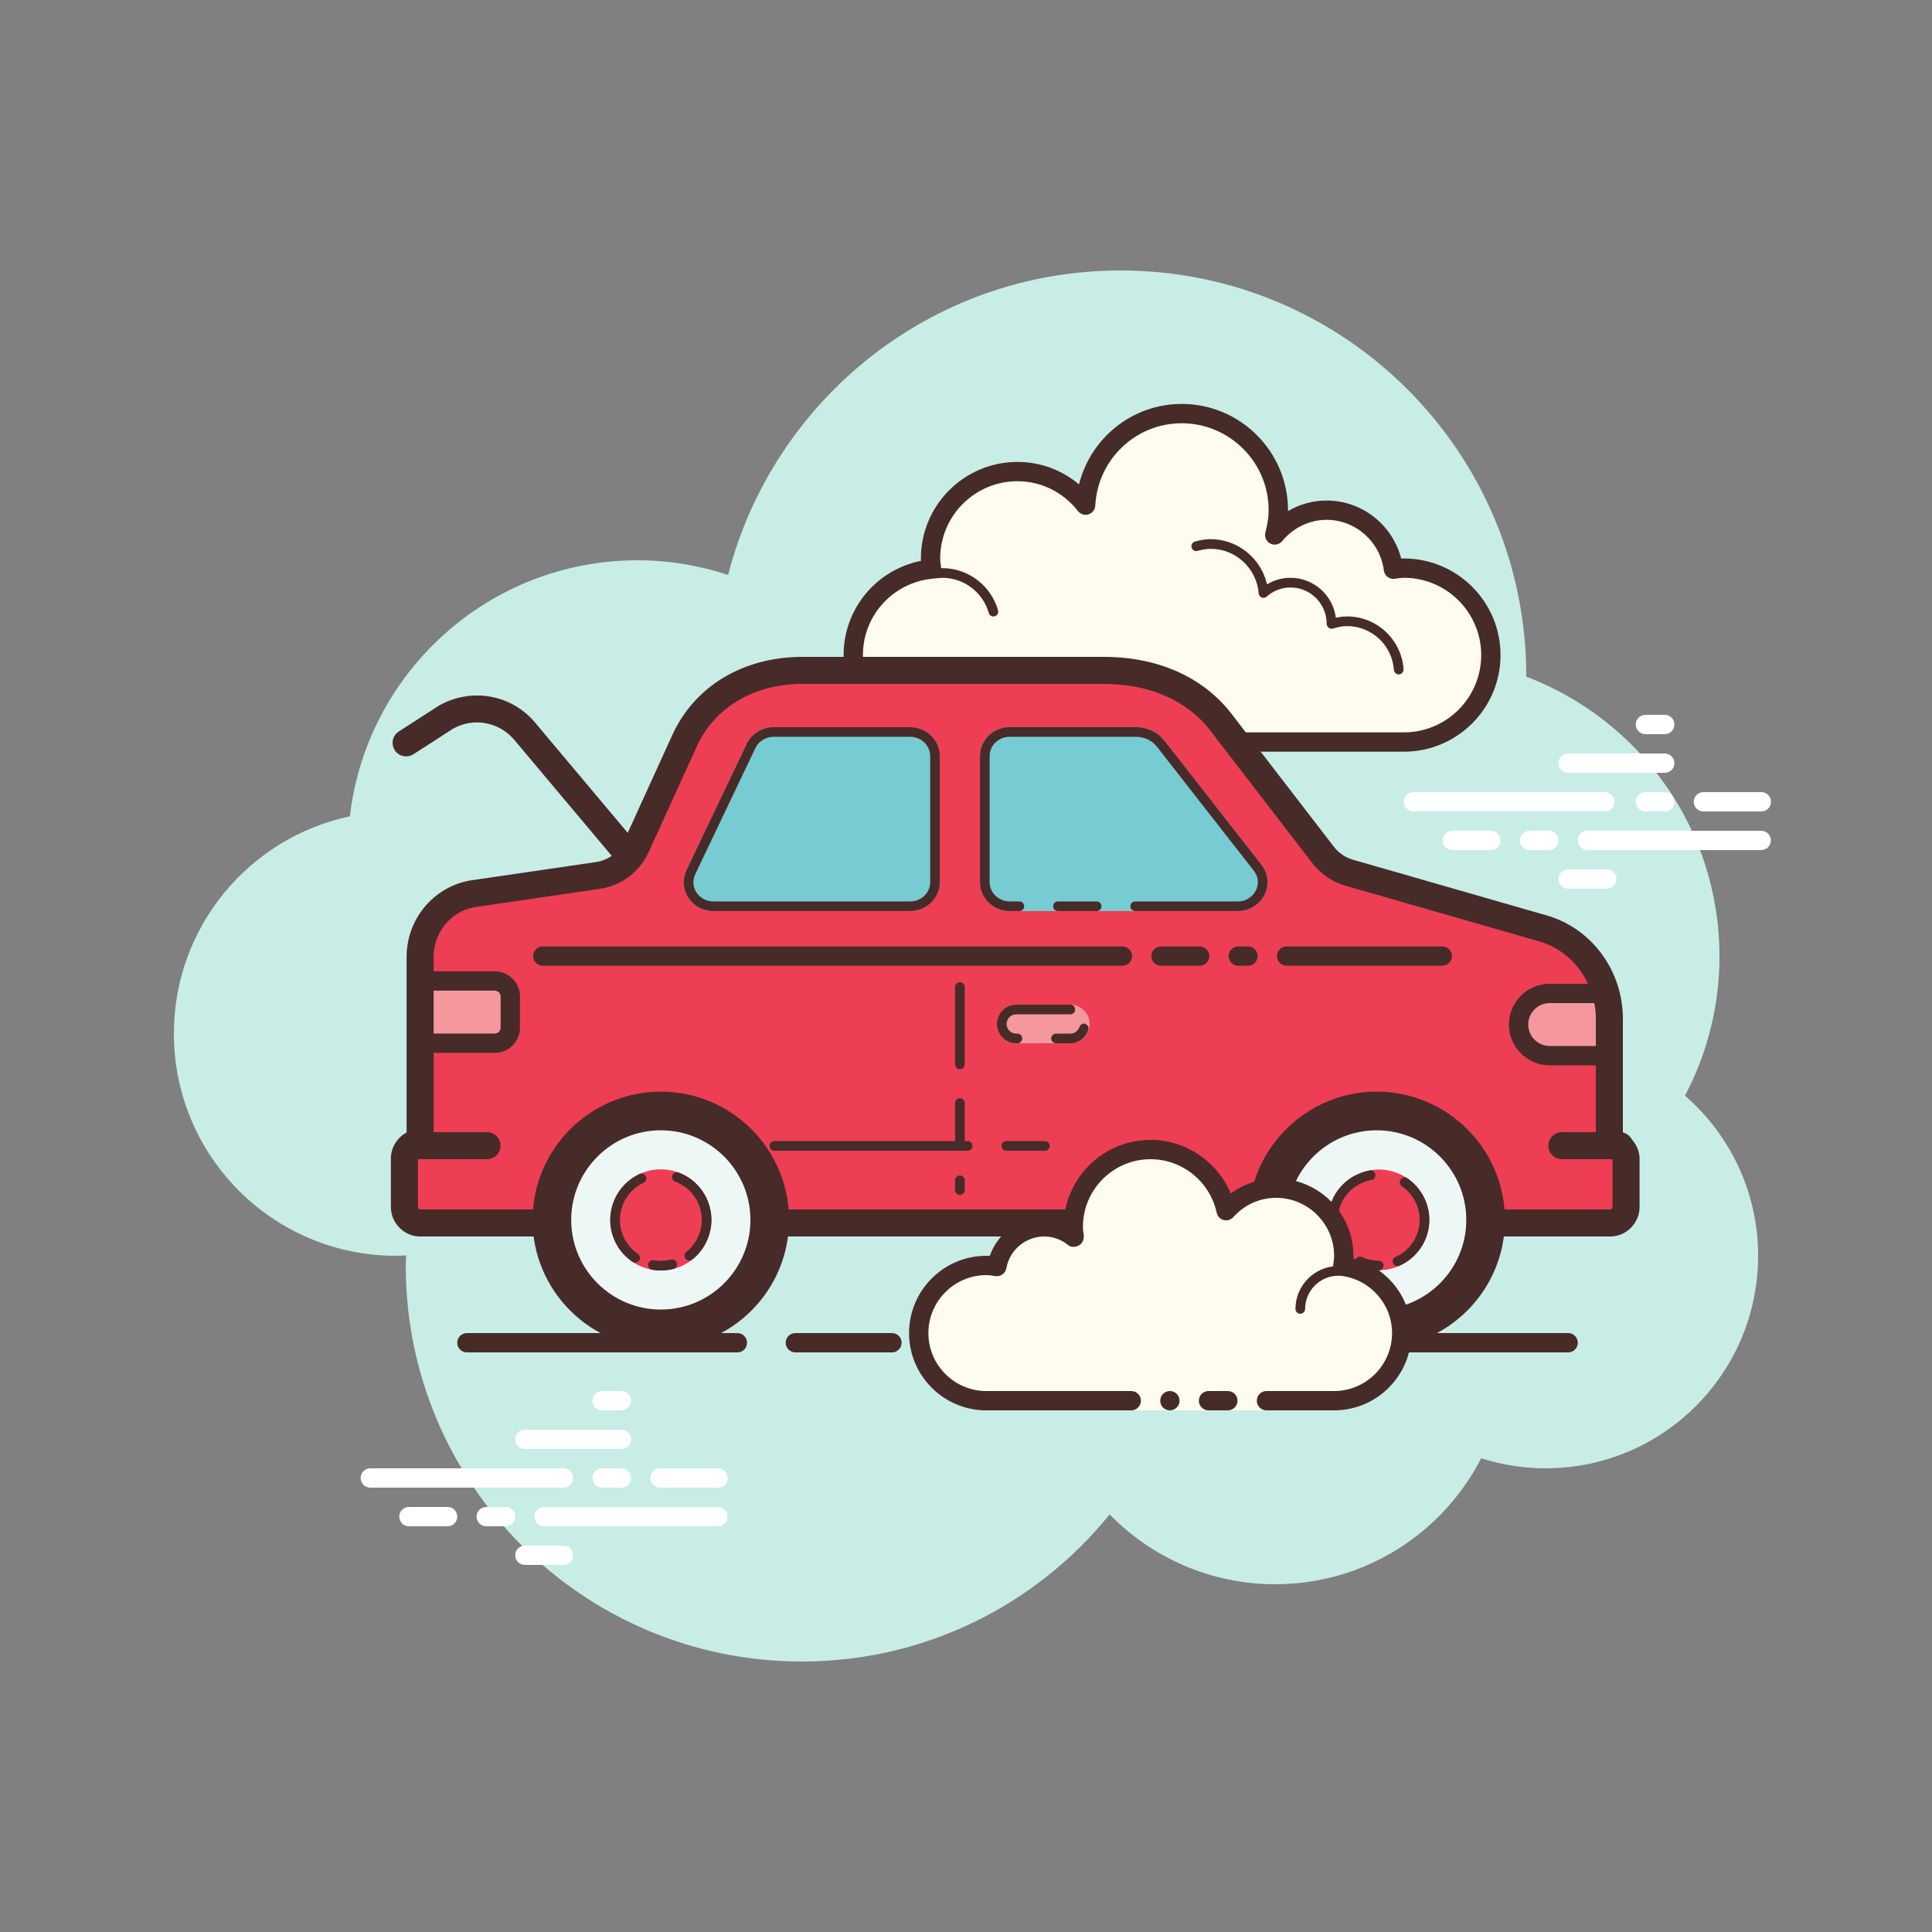 ﻿<?xml version="1.0" encoding="utf-8"?>
<svg xmlns="http://www.w3.org/2000/svg" width="500" height="500" viewBox="0 0 100 100">
  <rect x="0" y="0" width="100" height="100" fill="#808080" stroke="none"/>
  <path fill="#c7ede6" d="M87.215,56.711C88.352,54.555,89,52.105,89,49.5c0-6.621-4.16-12.258-10-14.477c0-0.008,0-0.016,0-0.023c0-11.598-9.402-21-21-21c-9.785,0-17.98,6.699-20.313,15.758C36.211,29.273,34.637,29,33,29c-7.691,0-14.023,5.793-14.891,13.254C12.906,43.352,9,47.969,9,53.5C9,59.852,14.148,65,20.5,65c0.176,0,0.352-0.012,0.527-0.023C21.023,65.152,21,65.324,21,65.5C21,76.82,30.18,86,41.5,86c6.437,0,12.176-2.973,15.934-7.613C59.613,80.609,62.641,82,66,82c4.648,0,8.676-2.648,10.664-6.52C77.719,75.816,78.836,76,80,76c6.074,0,11-4.926,11-11C91,61.688,89.531,58.727,87.215,56.711z" />
  <path fill="#fdfcef" d="M54.792,38.5c0,0-3.641,0-6.125,0s-4.5-2.016-4.5-4.5c0-2.332,1.781-4.23,4.055-4.453c-0.023-0.184-0.055-0.359-0.055-0.547c0-2.484,2.016-4.5,4.5-4.5c1.438,0,2.703,0.688,3.527,1.734c0.141-2.633,2.301-4.734,4.973-4.734c2.762,0,5,2.238,5,5c0,0.445-0.078,0.871-0.188,1.281c0.641-0.777,1.602-1.281,2.688-1.281c1.781,0,3.234,1.336,3.453,3.055c0.184-0.023,0.359-0.055,0.547-0.055c2.484,0,4.5,2.016,4.5,4.5s-2.016,4.5-4.5,4.5s-9.5,0-9.5,0h-5.375V39h-3V38.5z" />
  <path fill="#472b29" d="M61.167,20.907c3.031,0,5.5,2.469,5.5,5.5c0,0.016,0,0.031,0,0.047c0.602-0.355,1.289-0.547,2-0.547c1.832,0,3.41,1.262,3.859,3.004c0.047,0,0.094-0.004,0.141-0.004c2.758,0,5,2.242,5,5s-2.242,5-5,5H57.792c-0.277,0-0.5-0.223-0.5-0.5s0.223-0.5,0.5-0.5h14.875c2.207,0,4-1.793,4-4s-1.793-4-4-4c-0.117,0-0.23,0.016-0.344,0.031l-0.141,0.02c-0.02,0.004-0.039,0.004-0.063,0.004c-0.246,0-0.461-0.184-0.492-0.438c-0.191-1.492-1.465-2.617-2.961-2.617c-0.887,0-1.723,0.402-2.301,1.102c-0.098,0.117-0.242,0.18-0.387,0.18c-0.078,0-0.156-0.016-0.227-0.055c-0.211-0.109-0.316-0.348-0.254-0.574c0.113-0.434,0.168-0.801,0.168-1.152c0-2.48-2.02-4.5-4.5-4.5c-2.383,0-4.348,1.871-4.473,4.262c-0.012,0.211-0.152,0.387-0.352,0.453c-0.047,0.016-0.102,0.023-0.152,0.023c-0.148,0-0.293-0.07-0.391-0.191c-0.77-0.984-1.91-1.547-3.133-1.547c-2.207,0-4,1.793-4,4c0,0.117,0.016,0.23,0.031,0.344l0.02,0.141c0.016,0.133-0.023,0.27-0.105,0.371c-0.086,0.105-0.207,0.172-0.34,0.188c-2.055,0.203-3.605,1.906-3.605,3.957c0,2.207,1.793,4,4,4h6.125c0.277,0,0.5,0.223,0.5,0.5s-0.223,0.5-0.5,0.5h-6.125c-2.758,0-5-2.242-5-5c0-2.398,1.688-4.414,4.004-4.879c-0.004-0.039-0.004-0.082-0.004-0.121c0-2.758,2.242-5,5-5c1.176,0,2.293,0.414,3.184,1.164C56.448,22.668,58.612,20.907,61.167,20.907z" />
  <path fill="#ee3e54" d="M21.754,63.3c-0.454,0-0.823-0.378-0.823-0.843V59.98c0-0.314,0.17-0.602,0.444-0.748l0.37-0.198v-9.503c0-1.605,1.13-2.979,2.687-3.265l6.518-0.953c0.876-0.128,1.62-0.689,1.989-1.5l2.497-5.479c1.037-2.276,3.318-3.634,6.101-3.634h15.599c2.576,0,4.727,0.949,6.055,2.674l5.299,6.882c0.345,0.446,0.829,0.772,1.365,0.919l9.953,2.862c2.06,0.571,3.493,2.502,3.493,4.7v6.298l0.37,0.197c0.246,0.132,0.494,0.414,0.494,0.748v2.477c0,0.465-0.369,0.843-0.823,0.843H21.754z" />
  <path fill="#f4989e" d="M22.375,53.719l0.047-2.944h3.185c0.445,0,0.805,0.361,0.805,0.805v1.611 c0,0.445-0.361,0.805-0.805,0.805h-3.222L22.375,53.719z" />
  <path fill="#472b29" d="M25.607,54.496h-3.222v-1h3.222c0.169,0,0.306-0.137,0.306-0.305V51.58 c0-0.169-0.137-0.306-0.306-0.306h-3.222v-1h3.222c0.72,0,1.306,0.586,1.306,1.306v1.611 C26.913,53.911,26.327,54.496,25.607,54.496z" />
  <path fill="#f4989e" d="M82.628,54.641h-2.416c-0.89,0-1.611-0.721-1.611-1.611v0c0-0.89,0.721-1.611,1.611-1.611h2.398 l0.015,3.159L82.628,54.641z" />
  <path fill="#472b29" d="M82.628,55.141h-2.416c-1.164,0-2.111-0.946-2.111-2.11s0.947-2.111,2.111-2.111h2.416v1h-2.416 c-0.612,0-1.111,0.499-1.111,1.111s0.499,1.11,1.111,1.11h2.416V55.141z" />
  <path fill="#472b29" d="M57.135,35.4c2.354,0,4.307,0.853,5.499,2.401l5.301,6.885c0.436,0.563,1.05,0.977,1.717,1.161l9.974,2.867c1.751,0.485,2.974,2.14,2.974,4.024v5.877v0.839l0.739,0.396c0.073,0.039,0.121,0.109,0.125,0.131v2.476c0,0.076-0.058,0.143-0.124,0.143H21.754c-0.066,0-0.124-0.067-0.124-0.143v-2.476c0-0.086,0.063-0.125,0.076-0.131l0.739-0.396v-0.839v-9.084c0-1.26,0.878-2.338,2.09-2.573l6.514-0.953c1.112-0.162,2.057-0.873,2.526-1.902l2.497-5.479c0.921-2.019,2.963-3.225,5.463-3.225H57.135 M57.135,34H41.536c-3.065,0-5.583,1.512-6.737,4.044l-2.497,5.479c-0.271,0.594-0.814,1.005-1.454,1.098l-6.543,0.957c-1.889,0.348-3.259,2.01-3.259,3.954v9.084c-0.484,0.259-0.815,0.773-0.815,1.366v2.476c0,0.85,0.684,1.543,1.524,1.543H83.34c0.84,0,1.524-0.692,1.524-1.543v-2.476c0-0.592-0.38-1.107-0.864-1.366v-5.877c0-2.503-1.616-4.712-4-5.373l-9.961-2.864c-0.391-0.108-0.745-0.347-0.996-0.672l-5.299-6.882C62.28,35.047,59.933,34,57.135,34L57.135,34z" />
  <circle cx="34.204" cy="63.142" r="5.638" fill="#edf7f5" />
  <path fill="#472b29" d="M34.204,69.781c-3.66,0-6.639-2.979-6.639-6.639s2.979-6.639,6.639-6.639s6.638,2.979,6.638,6.639 S37.864,69.781,34.204,69.781z M34.204,58.504c-2.558,0-4.639,2.081-4.639,4.639s2.081,4.639,4.639,4.639s4.638-2.081,4.638-4.639 S36.762,58.504,34.204,58.504z" />
  <circle cx="71.257" cy="63.142" r="5.638" fill="#edf7f5" />
  <path fill="#472b29" d="M71.257,69.781c-3.66,0-6.639-2.979-6.639-6.639s2.979-6.639,6.639-6.639s6.638,2.979,6.638,6.639 S74.917,69.781,71.257,69.781z M71.257,58.504c-2.558,0-4.639,2.081-4.639,4.639s2.081,4.639,4.639,4.639s4.638-2.081,4.638-4.639 S73.814,58.504,71.257,58.504z" />
  <path fill="#ee3e54" d="M34.206,65.762L34.206,65.762c-1.015,0-1.946-0.594-2.375-1.513 c-0.61-1.309-0.042-2.869,1.267-3.479c0.35-0.163,0.721-0.246,1.104-0.246c1.014,0,1.945,0.594,2.374,1.513 c0.296,0.634,0.326,1.345,0.088,2.002c-0.239,0.657-0.721,1.182-1.354,1.478C34.96,65.679,34.589,65.762,34.206,65.762z" />
  <path fill="#ee3e54" d="M71.355,65.751c-0.778,0-1.53-0.354-2.011-0.947c-0.592-0.729-0.757-1.682-0.443-2.545 c0.316-0.87,1.063-1.498,1.994-1.679c0.909-0.179,1.907,0.186,2.488,0.901c0.591,0.729,0.757,1.682,0.442,2.545 c-0.316,0.87-1.063,1.498-1.994,1.679C71.677,65.735,71.516,65.751,71.355,65.751z" />
  <path fill="#472b29" d="M25.208,60h-3.5c-0.387,0-0.7-0.313-0.7-0.7s0.313-0.7,0.7-0.7h3.5c0.387,0,0.7,0.313,0.7,0.7 S25.595,60,25.208,60z" />
  <path fill="#472b29" d="M83.841,60h-3c-0.387,0-0.7-0.313-0.7-0.7s0.313-0.7,0.7-0.7h3c0.387,0,0.7,0.313,0.7,0.7 S84.228,60,83.841,60z" />
  <path fill="#472b29" d="M32.395,44.783c-0.199,0-0.397-0.085-0.536-0.25l-5.214-6.208c-0.778-0.951-2.111-1.208-3.18-0.617 L21.4,39.039c-0.328,0.208-0.76,0.114-0.968-0.21c-0.209-0.325-0.115-0.758,0.21-0.968l2.104-1.354 c1.7-0.941,3.773-0.543,4.976,0.925l5.208,6.201c0.248,0.296,0.21,0.738-0.086,0.986C32.714,44.729,32.554,44.783,32.395,44.783z" />
  <path fill="#77cbd2" d="M64.065,47.158H52.261c-0.848,0-1.538-0.67-1.538-1.495v-6.533c0-0.824,0.69-1.494,1.538-1.494h6.54 c0.576,0,1.109,0.252,1.465,0.692l5.026,6.432c0.354,0.453,0.415,1.029,0.165,1.542C65.199,46.831,64.666,47.158,64.065,47.158z" />
  <path fill="#77cbd2" d="M47.105,47.158H36.929c-0.54,0-1.031-0.267-1.313-0.714c-0.269-0.427-0.3-0.954-0.083-1.408 l3.115-6.533c0.252-0.526,0.8-0.866,1.396-0.866h7.062c0.849,0,1.539,0.67,1.539,1.494v6.533 C48.645,46.488,47.954,47.158,47.105,47.158z" />
  <path fill="#472b29" d="M74.654,49.986h-8.059c-0.276,0-0.5-0.224-0.5-0.5s0.224-0.5,0.5-0.5h8.059 c0.276,0,0.5,0.224,0.5,0.5S74.931,49.986,74.654,49.986z M64.596,49.986h-0.5c-0.276,0-0.5-0.224-0.5-0.5s0.224-0.5,0.5-0.5h0.5 c0.276,0,0.5,0.224,0.5,0.5S64.872,49.986,64.596,49.986z M62.096,49.986h-2c-0.276,0-0.5-0.224-0.5-0.5s0.224-0.5,0.5-0.5h2 c0.276,0,0.5,0.224,0.5,0.5S62.372,49.986,62.096,49.986z M58.096,49.986h-30c-0.276,0-0.5-0.224-0.5-0.5s0.224-0.5,0.5-0.5h30 c0.276,0,0.5,0.224,0.5,0.5S58.372,49.986,58.096,49.986z" />
  <path fill="#472b29" d="M54.084,59.563h-2c-0.138,0-0.25-0.112-0.25-0.25s0.112-0.25,0.25-0.25h2 c0.138,0,0.25,0.112,0.25,0.25S54.222,59.563,54.084,59.563z M50.084,59.563h-10c-0.138,0-0.25-0.112-0.25-0.25 s0.112-0.25,0.25-0.25h10c0.138,0,0.25,0.112,0.25,0.25S50.222,59.563,50.084,59.563z" />
  <path fill="#472b29" d="M49.684,61.842c-0.138,0-0.25-0.112-0.25-0.25v-0.5c0-0.138,0.112-0.25,0.25-0.25 s0.25,0.112,0.25,0.25v0.5C49.934,61.73,49.821,61.842,49.684,61.842z M49.684,59.342c-0.138,0-0.25-0.112-0.25-0.25v-2 c0-0.138,0.112-0.25,0.25-0.25s0.25,0.112,0.25,0.25v2C49.934,59.23,49.821,59.342,49.684,59.342z M49.684,55.342 c-0.138,0-0.25-0.112-0.25-0.25v-4c0-0.138,0.112-0.25,0.25-0.25s0.25,0.112,0.25,0.25v4C49.934,55.23,49.821,55.342,49.684,55.342 z" />
  <path fill="#472b29" d="M34.206,65.762c-0.151,0-0.302-0.013-0.451-0.039c-0.136-0.023-0.227-0.153-0.203-0.289 c0.023-0.135,0.146-0.232,0.289-0.203c0.292,0.051,0.596,0.039,0.886-0.035c0.137-0.032,0.271,0.047,0.305,0.18 c0.034,0.134-0.046,0.271-0.18,0.305C34.64,65.734,34.423,65.762,34.206,65.762z M32.876,65.354c-0.049,0-0.097-0.014-0.14-0.043 c-0.393-0.265-0.705-0.633-0.905-1.063c-0.163-0.35-0.246-0.722-0.246-1.105c0-1.014,0.594-1.946,1.513-2.374 c0.124-0.058,0.273-0.004,0.332,0.121s0.004,0.273-0.121,0.332c-0.743,0.347-1.224,1.101-1.224,1.921 c0,0.311,0.067,0.611,0.199,0.895c0.162,0.348,0.415,0.645,0.731,0.859c0.115,0.077,0.145,0.232,0.067,0.347 C33.035,65.316,32.956,65.354,32.876,65.354z M35.678,65.246c-0.073,0-0.146-0.032-0.195-0.095 c-0.086-0.107-0.068-0.265,0.04-0.351c0.501-0.398,0.8-1.019,0.8-1.659c0-0.311-0.067-0.611-0.199-0.895 c-0.235-0.506-0.653-0.893-1.176-1.088c-0.129-0.049-0.194-0.192-0.146-0.322c0.049-0.13,0.19-0.195,0.322-0.146 c0.646,0.242,1.162,0.72,1.453,1.346c0.163,0.35,0.246,0.722,0.246,1.105c0,0.792-0.37,1.559-0.989,2.05 C35.787,65.229,35.732,65.246,35.678,65.246z" />
  <path fill="#472b29" d="M71.366,65.751c-0.373-0.001-0.739-0.08-1.073-0.228c-0.126-0.056-0.183-0.204-0.127-0.33 s0.204-0.183,0.33-0.127c0.271,0.12,0.567,0.184,0.86,0.185c0.138,0,0.255,0.112,0.255,0.25 C71.61,65.64,71.504,65.751,71.366,65.751z M72.335,65.537c-0.096,0-0.187-0.055-0.229-0.147c-0.056-0.127,0-0.274,0.126-0.331 c0.76-0.34,1.251-1.093,1.251-1.919c0-0.486-0.169-0.95-0.488-1.344c-0.122-0.15-0.268-0.283-0.433-0.395 c-0.114-0.077-0.145-0.232-0.067-0.347c0.076-0.114,0.231-0.146,0.347-0.067c0.206,0.139,0.388,0.305,0.542,0.494 c0.393,0.482,0.6,1.056,0.6,1.658c0,1.023-0.607,1.955-1.546,2.376C72.404,65.53,72.369,65.537,72.335,65.537z M69.549,64.943 c-0.055,0-0.107-0.022-0.149-0.074l-0.055-0.065c-0.392-0.484-0.599-1.058-0.599-1.659c0-1.264,0.884-2.318,2.149-2.564 c0.14-0.026,0.268,0.063,0.293,0.197c0.026,0.136-0.062,0.267-0.197,0.293c-1.027,0.2-1.745,1.053-1.745,2.074 c0,0.485,0.169,0.95,0.487,1.345c0.087,0.107,0.098,0.297-0.01,0.384C69.669,64.918,69.607,64.943,69.549,64.943z" />
  <path fill="#472b29" d="M62.667,27.907c1.402,0,2.609,1,2.914,2.34c0.367-0.223,0.785-0.34,1.211-0.34c1.203,0,2.199,0.898,2.352,2.066c0.203-0.043,0.398-0.066,0.586-0.066c1.531,0,2.813,1.199,2.918,2.73c0.008,0.141-0.094,0.258-0.23,0.27c-0.008,0-0.012,0-0.02,0c-0.129,0-0.238-0.102-0.25-0.23c-0.086-1.273-1.148-2.27-2.418-2.27c-0.227,0-0.469,0.043-0.738,0.129c-0.02,0.004-0.043,0.008-0.066,0.008c-0.055,0-0.109-0.02-0.156-0.055c-0.063-0.047-0.102-0.129-0.102-0.207c0-1.035-0.84-1.875-1.875-1.875c-0.445,0-0.887,0.168-1.23,0.473c-0.047,0.043-0.105,0.063-0.164,0.063c-0.035,0-0.066-0.004-0.094-0.02c-0.09-0.035-0.148-0.117-0.156-0.211c-0.102-1.293-1.191-2.305-2.48-2.305c-0.207,0-0.426,0.035-0.684,0.105c-0.02,0.008-0.047,0.012-0.07,0.012c-0.105,0-0.207-0.074-0.238-0.184c-0.035-0.133,0.039-0.27,0.172-0.309C62.151,27.946,62.409,27.907,62.667,27.907z M48.784,29.407c1.324,0,2.508,0.898,2.875,2.184c0.035,0.133-0.039,0.27-0.172,0.309c-0.023,0.004-0.047,0.008-0.07,0.008c-0.109,0-0.211-0.07-0.238-0.184c-0.309-1.07-1.289-1.816-2.395-1.816c-0.117,0-0.23,0.016-0.344,0.027c-0.012,0.004-0.02,0.004-0.035,0.004c-0.121,0-0.227-0.09-0.246-0.215c-0.016-0.137,0.078-0.266,0.215-0.281C48.51,29.422,48.643,29.407,48.784,29.407z" />
  <path fill="#fff" d="M83.073,42h-9.906c-0.277,0-0.5-0.223-0.5-0.5s0.223-0.5,0.5-0.5h9.906c0.273,0,0.5,0.223,0.5,0.5S83.35,42,83.073,42z M86.167,42h-1c-0.277,0-0.5-0.223-0.5-0.5s0.223-0.5,0.5-0.5h1c0.277,0,0.5,0.223,0.5,0.5S86.444,42,86.167,42z M91.159,44h-8.992c-0.277,0-0.5-0.223-0.5-0.5s0.223-0.5,0.5-0.5h8.992c0.273,0,0.5,0.223,0.5,0.5S91.432,44,91.159,44z M80.167,44h-1c-0.277,0-0.5-0.223-0.5-0.5s0.223-0.5,0.5-0.5h1c0.277,0,0.5,0.223,0.5,0.5S80.444,44,80.167,44z M77.167,44h-2c-0.277,0-0.5-0.223-0.5-0.5s0.223-0.5,0.5-0.5h2c0.277,0,0.5,0.223,0.5,0.5S77.444,44,77.167,44z M83.167,46h-2c-0.277,0-0.5-0.223-0.5-0.5s0.223-0.5,0.5-0.5h2c0.277,0,0.5,0.223,0.5,0.5S83.444,46,83.167,46z M86.167,37c-0.176,0-0.824,0-1,0c-0.277,0-0.5,0.223-0.5,0.5s0.223,0.5,0.5,0.5c0.176,0,0.824,0,1,0c0.277,0,0.5-0.223,0.5-0.5S86.444,37,86.167,37z M86.167,39c-0.176,0-4.824,0-5,0c-0.277,0-0.5,0.223-0.5,0.5s0.223,0.5,0.5,0.5c0.176,0,4.824,0,5,0c0.277,0,0.5-0.223,0.5-0.5S86.444,39,86.167,39z M91.167,41c-0.176,0-2.824,0-3,0c-0.277,0-0.5,0.223-0.5,0.5s0.223,0.5,0.5,0.5c0.176,0,2.824,0,3,0c0.277,0,0.5-0.223,0.5-0.5S91.444,41,91.167,41z" />
  <path fill="#fff" d="M29.167,77h-10c-0.277,0-0.5-0.223-0.5-0.5s0.223-0.5,0.5-0.5h10c0.277,0,0.5,0.223,0.5,0.5S29.444,77,29.167,77z M32.167,77h-1c-0.277,0-0.5-0.223-0.5-0.5s0.223-0.5,0.5-0.5h1c0.277,0,0.5,0.223,0.5,0.5S32.444,77,32.167,77z M37.159,79h-8.992c-0.277,0-0.5-0.223-0.5-0.5s0.223-0.5,0.5-0.5h8.992c0.273,0,0.5,0.223,0.5,0.5S37.432,79,37.159,79z M26.167,79h-1c-0.277,0-0.5-0.223-0.5-0.5s0.223-0.5,0.5-0.5h1c0.277,0,0.5,0.223,0.5,0.5S26.444,79,26.167,79z M23.167,79h-2c-0.277,0-0.5-0.223-0.5-0.5s0.223-0.5,0.5-0.5h2c0.277,0,0.5,0.223,0.5,0.5S23.444,79,23.167,79z M29.167,81h-2c-0.277,0-0.5-0.223-0.5-0.5s0.223-0.5,0.5-0.5h2c0.277,0,0.5,0.223,0.5,0.5S29.444,81,29.167,81z M32.167,72c-0.176,0-0.824,0-1,0c-0.277,0-0.5,0.223-0.5,0.5s0.223,0.5,0.5,0.5c0.176,0,0.824,0,1,0c0.277,0,0.5-0.223,0.5-0.5S32.444,72,32.167,72z M32.167,74c-0.176,0-4.824,0-5,0c-0.277,0-0.5,0.223-0.5,0.5s0.223,0.5,0.5,0.5c0.176,0,4.824,0,5,0c0.277,0,0.5-0.223,0.5-0.5S32.444,74,32.167,74z M37.167,76c-0.176,0-2.824,0-3,0c-0.277,0-0.5,0.223-0.5,0.5s0.223,0.5,0.5,0.5c0.176,0,2.824,0,3,0c0.277,0,0.5-0.223,0.5-0.5S37.444,76,37.167,76z" />
  <path fill="#472b29" d="M76.586,62.978c-0.13,0-0.237-0.107-0.237-0.237c0-0.415-0.118-0.814-0.344-1.162c-0.07-0.111-0.041-0.255,0.07-0.329c0.107-0.07,0.255-0.037,0.329,0.07c0.274,0.422,0.418,0.914,0.418,1.421C76.823,62.871,76.715,62.978,76.586,62.978z" />
  <path fill="#472b29" d="M38.167,70h-14c-0.277,0-0.5-0.223-0.5-0.5s0.223-0.5,0.5-0.5h14c0.277,0,0.5,0.223,0.5,0.5S38.444,70,38.167,70z" />
  <path fill="#472b29" d="M81.167,70h-32c-0.277,0-0.5-0.223-0.5-0.5s0.223-0.5,0.5-0.5h32c0.277,0,0.5,0.223,0.5,0.5S81.444,70,81.167,70z" />
  <path fill="#472b29" d="M46.167,70h-5c-0.277,0-0.5-0.223-0.5-0.5s0.223-0.5,0.5-0.5h5c0.277,0,0.5,0.223,0.5,0.5S46.444,70,46.167,70z" />
  <g>
    <path fill="#fdfcef" d="M65.553,72.5c0,0,1.566,0,3.5,0s3.5-1.566,3.5-3.5c0-1.781-1.336-3.234-3.055-3.453 c0.027-0.18,0.055-0.359,0.055-0.547c0-1.934-1.566-3.5-3.5-3.5c-1.031,0-1.949,0.453-2.59,1.164 c-0.383-1.809-1.988-3.164-3.91-3.164c-2.211,0-4,1.789-4,4c0,0.191,0.031,0.375,0.055,0.559c-0.426-0.344-0.961-0.559-1.555-0.559 c-1.227,0-2.246,0.887-2.453,2.055c-0.18-0.027-0.359-0.055-0.547-0.055c-1.934,0-3.5,1.566-3.5,3.5s1.566,3.5,3.5,3.5s7.5,0,7.5,0 V73h7V72.5z" />
    <path fill="#472b29" d="M67.303,68c-0.137,0-0.25-0.113-0.25-0.25c0-1.223,0.996-2.219,2.219-2.219 c0.035,0.008,0.734,0,1.242,0.137c0.133,0.035,0.215,0.172,0.176,0.305c-0.035,0.137-0.172,0.215-0.305,0.176 c-0.445-0.117-1.102-0.117-1.113-0.117c-0.949,0-1.719,0.773-1.719,1.719C67.553,67.887,67.439,68,67.303,68z M60.553,72 c-0.277,0-0.5,0.223-0.5,0.5s0.223,0.5,0.5,0.5s0.5-0.223,0.5-0.5S60.83,72,60.553,72z" />
    <path fill="#472b29" d="M69.053,73h-3.5c-0.277,0-0.5-0.223-0.5-0.5s0.223-0.5,0.5-0.5h3.5c1.652,0,3-1.348,3-3 c0-1.496-1.125-2.77-2.617-2.961c-0.137-0.016-0.254-0.086-0.336-0.195c-0.082-0.105-0.117-0.242-0.094-0.375 c0.023-0.156,0.047-0.309,0.047-0.469c0-1.652-1.348-3-3-3c-0.852,0-1.637,0.355-2.219,1c-0.125,0.141-0.32,0.199-0.5,0.148 c-0.184-0.051-0.32-0.195-0.359-0.379C62.631,61.164,61.193,60,59.553,60c-1.93,0-3.5,1.57-3.5,3.5c0,0.145,0.02,0.281,0.039,0.418 c0.031,0.203-0.063,0.438-0.238,0.539c-0.18,0.102-0.398,0.117-0.559-0.008C54.932,64.156,54.502,64,54.053,64 c-0.965,0-1.793,0.691-1.965,1.645c-0.047,0.266-0.293,0.445-0.566,0.406C51.365,66.023,51.213,66,51.053,66c-1.652,0-3,1.348-3,3 s1.348,3,3,3h7.5c0.277,0,0.5,0.223,0.5,0.5s-0.223,0.5-0.5,0.5h-7.5c-2.207,0-4-1.793-4-4s1.793-4,4-4 c0.059,0,0.117,0.004,0.176,0.008C51.642,63.82,52.764,63,54.053,63c0.348,0,0.688,0.063,1.012,0.18 c0.164-2.332,2.113-4.18,4.488-4.18c1.832,0,3.465,1.129,4.152,2.773C64.385,61.277,65.209,61,66.053,61c2.207,0,4,1.793,4,4 c0,0.047,0,0.094-0.004,0.141c1.742,0.449,3.004,2.027,3.004,3.859C73.053,71.207,71.26,73,69.053,73z" />
    <path fill="#472b29" d="M63.553,72c-0.16,0-0.84,0-1,0c-0.277,0-0.5,0.223-0.5,0.5s0.223,0.5,0.5,0.5c0.16,0,0.84,0,1,0 c0.277,0,0.5-0.223,0.5-0.5S63.83,72,63.553,72z" />
  </g>
  <g>
    <path fill="#f4989e" d="M56.4,53L56.4,53c0-0.55-0.45-1-1-1h-2.8c-0.55,0-1,0.45-1,1l0,0c0,0.55,0.45,1,1,1h2.8 C55.95,54,56.4,53.55,56.4,53z" />
    <path fill="#472b29" d="M55.4,52h-2.8c-0.55,0-1,0.45-1,1s0.45,1,1,1h0.06c0.138,0,0.25-0.112,0.25-0.25 s-0.112-0.25-0.25-0.25H52.6c-0.276,0-0.5-0.224-0.5-0.5s0.224-0.5,0.5-0.5h2.8c0.138,0,0.25-0.112,0.25-0.25S55.538,52,55.4,52 L55.4,52L55.4,52z M56.114,52.978c-0.106,0-0.204,0.067-0.238,0.173C55.81,53.357,55.614,53.5,55.4,53.5h-0.74 c-0.138,0-0.25,0.112-0.25,0.25S54.522,54,54.66,54h0.74c0.001,0,0.002,0,0.002,0c0,0,0,0,0,0c0.001,0,0.002,0,0.002,0c0,0,0,0,0,0 c0.001,0,0.001,0,0.002,0c0,0,0,0,0,0c0.001,0,0.002,0,0.002,0c0,0,0,0,0.001,0c0.001,0,0.001,0,0.002,0c0,0,0,0,0,0 c0.001,0,0.001,0,0.002,0c0,0,0,0,0,0c0.001,0,0.001,0,0.002,0c0,0,0,0,0,0c0.001,0,0.001,0,0.002,0c0,0,0,0,0,0 c0.001,0,0.002,0,0.002,0c0,0,0,0,0,0c0.001,0,0.002,0,0.002,0c0,0,0,0,0,0c0.001,0,0.001,0,0.002,0c0,0,0,0,0,0 c0.001,0,0.002,0,0.002,0c0,0,0,0,0.001,0c0.001,0,0.001,0,0.002,0c0,0,0,0,0,0c0.001,0,0.002,0,0.002,0c0,0,0,0,0,0 c0.001,0,0.002,0,0.002,0c0,0,0,0,0,0c0.001,0,0.001,0,0.002,0c0,0,0,0,0,0c0.001,0,0.001,0,0.002,0c0,0,0,0,0,0 c0.001,0,0.001,0,0.002,0c0,0,0,0,0,0c0.001,0,0.001,0,0.002,0c0,0,0,0,0,0c0.001,0,0.002,0,0.002,0c0,0,0,0,0,0 c0.001,0,0.001,0,0.002,0c0,0,0,0,0,0c0.001,0,0.002,0,0.002,0c0,0,0,0,0,0c0.001,0,0.002,0,0.002,0c0,0,0,0,0,0 c0.001,0,0.001,0,0.002,0c0,0,0,0,0,0c0.001,0,0.001,0,0.002,0c0,0,0,0,0,0c0.001,0,0.001,0,0.002,0c0,0,0,0,0,0 c0.001,0,0.001,0,0.002,0c0,0,0,0,0.001,0c0.001,0,0.001,0,0.002,0c0,0,0,0,0,0c0.001,0,0.001,0,0.002,0c0,0,0,0,0,0 c0.001,0,0.002,0,0.002,0c0,0,0,0,0,0c0.002,0,0.003,0,0.005,0c0,0,0,0,0,0c0.001,0,0.001,0,0.002,0c0,0,0,0,0,0 c0.001,0,0.001,0,0.002,0c0,0,0,0,0,0c0.001,0,0.002,0,0.002,0c0,0,0,0,0,0c0.001,0,0.002,0,0.002,0c0,0,0,0,0,0 c0.001,0,0.002,0,0.002,0c0,0,0,0,0,0c0.001,0,0.002,0,0.002,0c0,0,0,0,0,0c0.002,0,0.003,0,0.005,0c0,0,0,0,0,0 c0.001,0,0.002,0,0.002,0c0,0,0,0,0,0c0.001,0,0.002,0,0.002,0c0,0,0,0,0,0c0.001,0,0.002,0,0.002,0c0,0,0,0,0,0 c0.002,0,0.003,0,0.005-0.001c0,0,0,0,0,0c0.001,0,0.002,0,0.002,0c0,0,0,0,0,0c0.001,0,0.002,0,0.003,0l0,0 c0.001,0,0.002,0,0.002,0c0,0,0,0,0,0c0.002,0,0.003,0,0.005-0.001c0,0,0,0,0,0c0.001,0,0.002,0,0.002,0c0,0,0,0,0,0 c0.002,0,0.003,0,0.005-0.001c0,0,0,0,0,0c0.002,0,0.003,0,0.005-0.001l0,0c0.001,0,0.002,0,0.002,0c0,0,0,0,0,0 c0.002,0,0.003,0,0.005-0.001c0,0,0,0,0,0c0.002,0,0.005-0.001,0.007-0.001l0,0c0.002,0,0.003-0.001,0.005-0.001c0,0,0,0,0,0 c0.001,0,0.002,0,0.002,0c0,0,0,0,0,0c0.002,0,0.003-0.001,0.005-0.001c0,0,0,0,0,0c0.369-0.063,0.671-0.331,0.784-0.681 c0.042-0.131-0.03-0.272-0.161-0.315C56.165,52.982,56.14,52.978,56.114,52.978L56.114,52.978z" />
  </g>
  <g>
    <path fill="#472b29" d="M64.065,47.158h-5.305c-0.138,0-0.25-0.112-0.25-0.25s0.112-0.25,0.25-0.25h5.305 c0.644,0,1.042-0.519,1.042-1c0-0.211-0.072-0.415-0.21-0.59l-5.023-6.429c-0.257-0.318-0.649-0.503-1.073-0.503h-6.54 c-0.572,0-1.038,0.446-1.038,0.994v6.533c0,0.548,0.466,0.995,1.038,0.995h0.5c0.138,0,0.25,0.112,0.25,0.25s-0.112,0.25-0.25,0.25 h-0.5c-0.848,0-1.538-0.67-1.538-1.495v-6.533c0-0.824,0.69-1.494,1.538-1.494h6.54c0.576,0,1.109,0.252,1.465,0.692l5.026,6.432 c0.206,0.264,0.315,0.574,0.315,0.898C65.607,46.485,64.916,47.158,64.065,47.158z M56.761,47.158h-2 c-0.138,0-0.25-0.112-0.25-0.25s0.112-0.25,0.25-0.25h2c0.138,0,0.25,0.112,0.25,0.25S56.898,47.158,56.761,47.158z" />
  </g>
  <g>
    <path fill="#472b29" d="M47.105,47.158H36.929c-0.54,0-1.031-0.267-1.313-0.714c-0.269-0.427-0.3-0.954-0.083-1.408 l3.115-6.533c0.252-0.526,0.8-0.866,1.396-0.866h7.062c0.849,0,1.539,0.67,1.539,1.494v6.533 C48.645,46.488,47.954,47.158,47.105,47.158z M40.044,38.137c-0.405,0-0.776,0.228-0.945,0.582l-3.115,6.533 c-0.145,0.304-0.125,0.641,0.056,0.926c0.189,0.301,0.522,0.481,0.89,0.481h10.177c0.573,0,1.039-0.446,1.039-0.995v-6.533 c0-0.548-0.466-0.994-1.039-0.994H40.044z" />
  </g>
</svg>